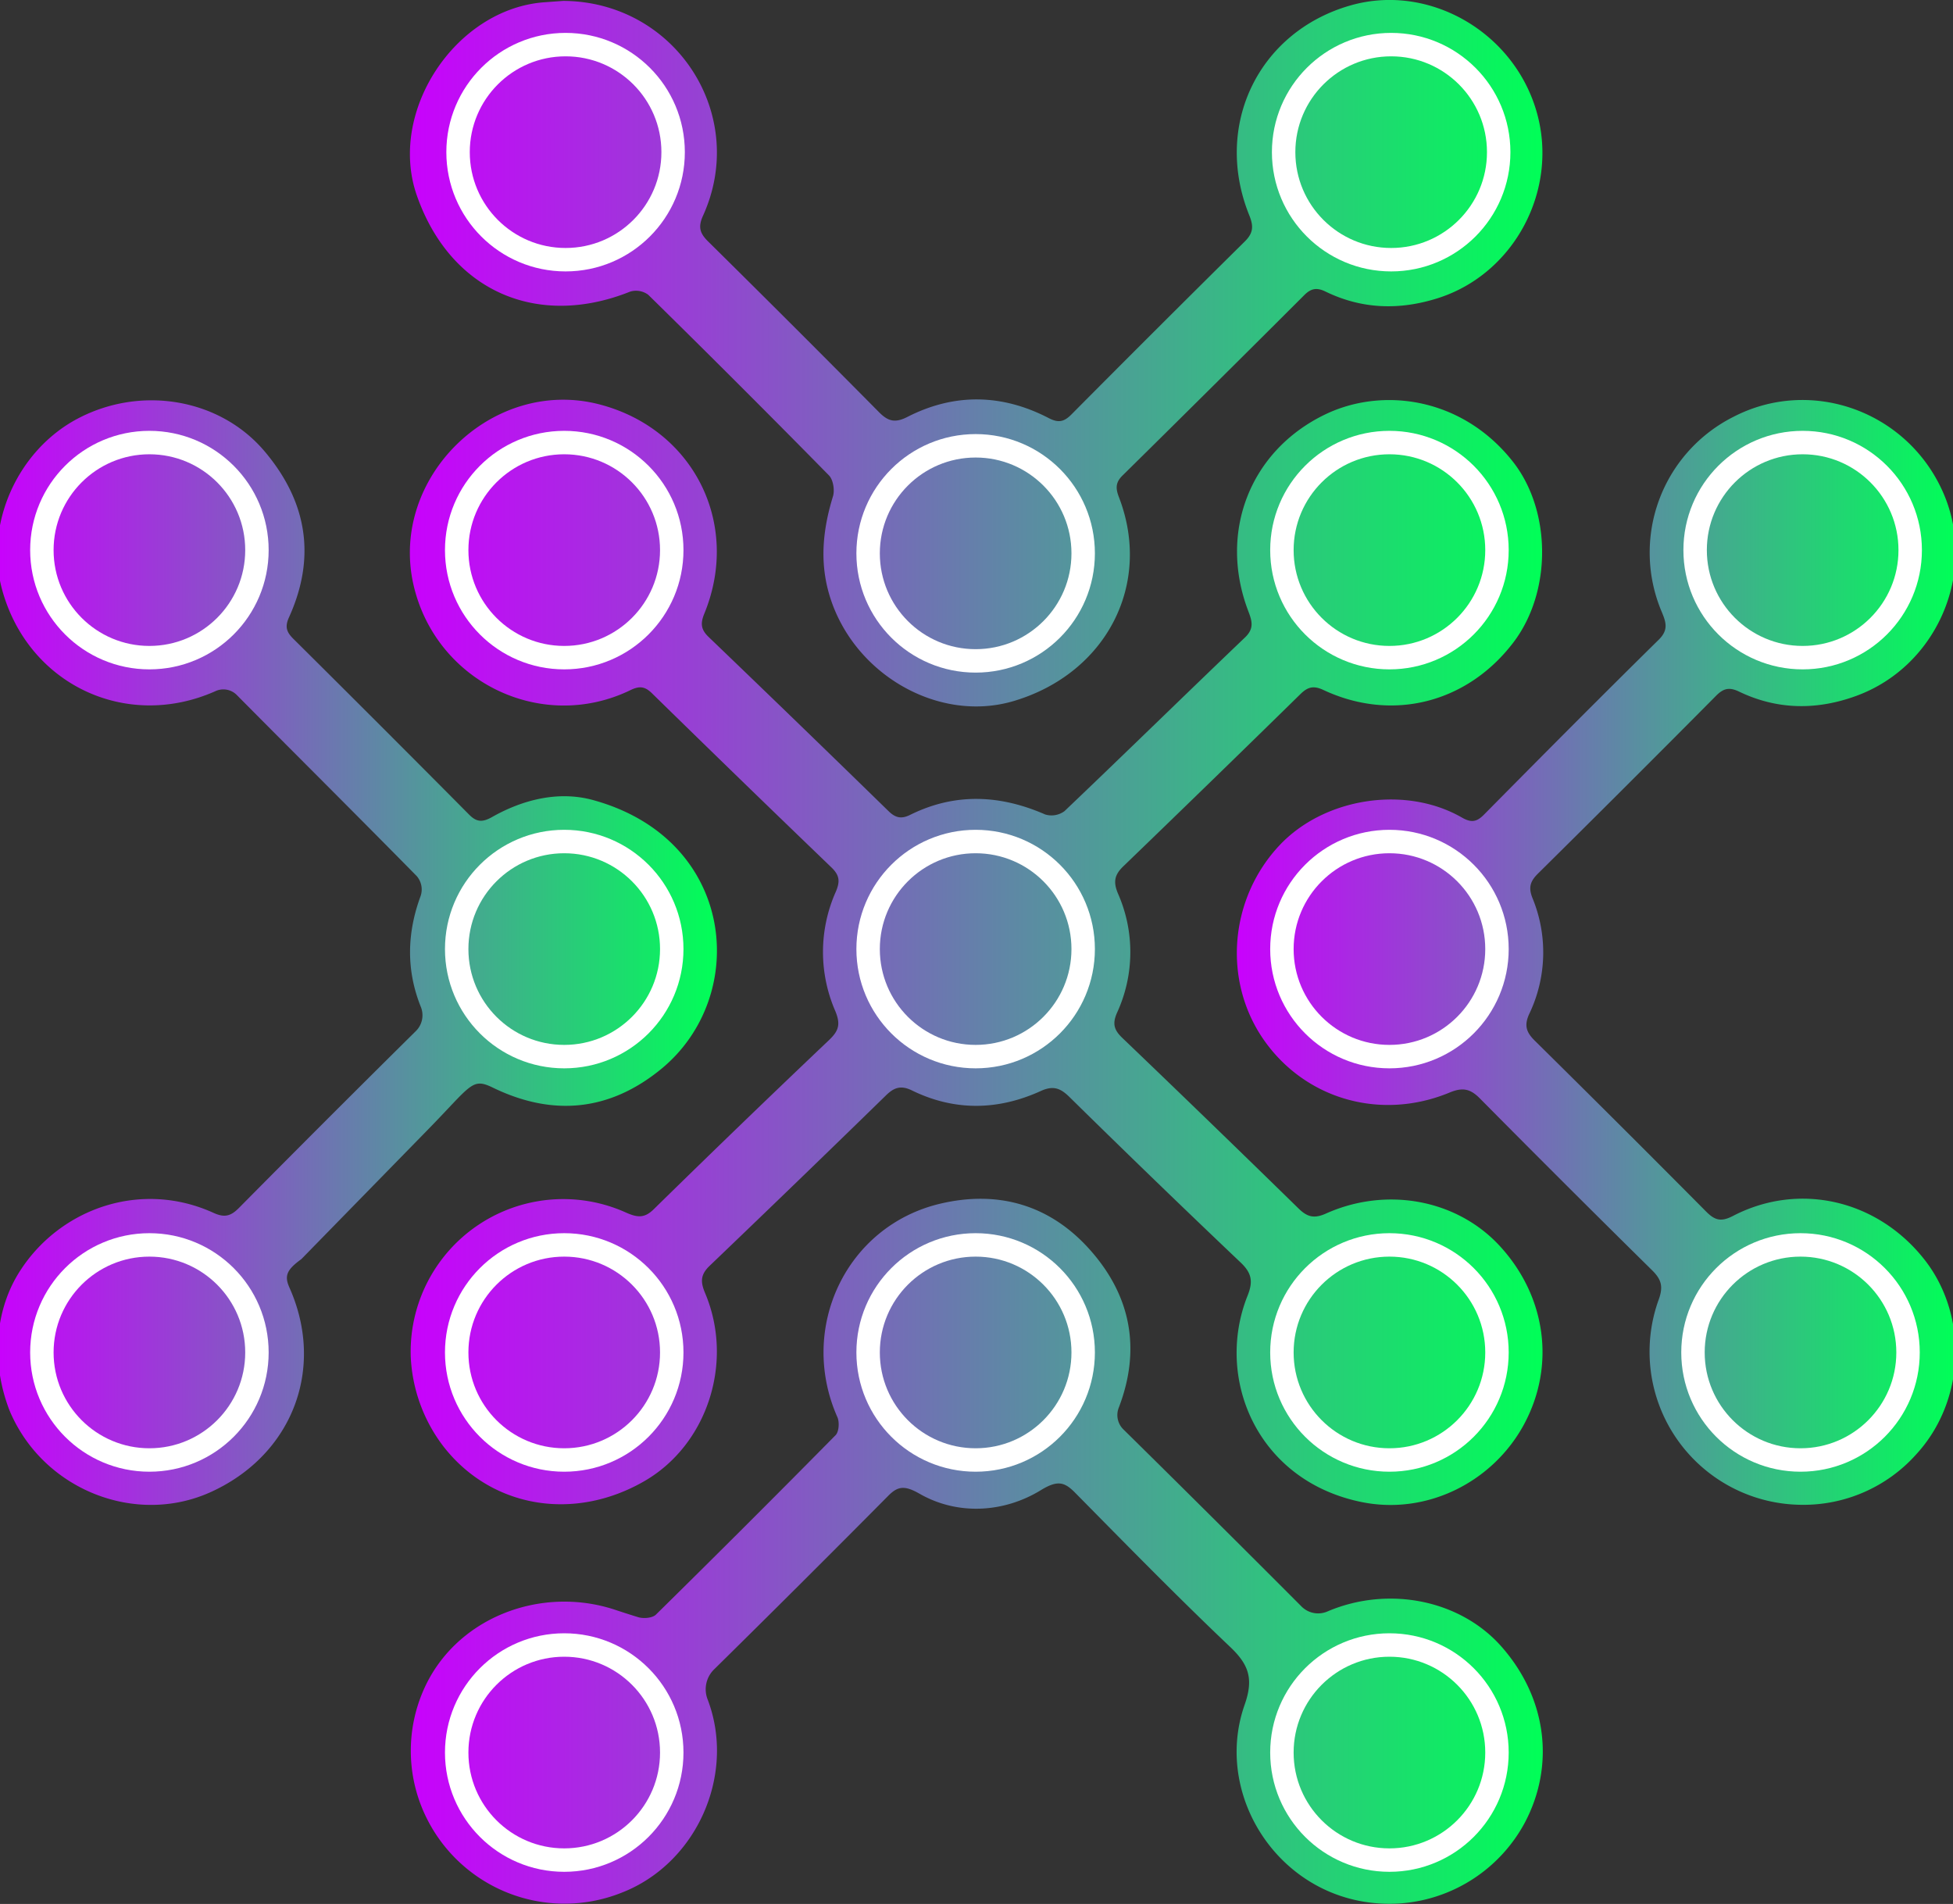<svg id="Layer_1" data-name="Layer 1" xmlns="http://www.w3.org/2000/svg" xmlns:xlink="http://www.w3.org/1999/xlink" viewBox="0 0 500 487.39"><rect x="0" y="0" width="500" height="487.39" fill="#333333" stroke="none"/><defs><style>.cls-1{fill:url(#Degradado_sin_nombre_2074);}.cls-2{fill:url(#Degradado_sin_nombre_2074-2);}.cls-3{fill:url(#Degradado_sin_nombre_2074-3);}.cls-4{fill:url(#Degradado_sin_nombre_2074-4);}.cls-5{fill:url(#Degradado_sin_nombre_2074-5);}.cls-6{fill:none;stroke:#fff;stroke-miterlimit:10;stroke-width:6px;}</style><linearGradient id="Degradado_sin_nombre_2074" x1="104.9" y1="243.79" x2="394.93" y2="243.79" gradientUnits="userSpaceOnUse"><stop offset="0" stop-color="#c901fd"/><stop offset="1" stop-color="#00ff57"/></linearGradient><linearGradient id="Degradado_sin_nombre_2074-2" x1="104.94" y1="90.4" x2="394.88" y2="90.4" xlink:href="#Degradado_sin_nombre_2074"/><linearGradient id="Degradado_sin_nombre_2074-3" x1="105.15" y1="397.13" x2="394.94" y2="397.13" xlink:href="#Degradado_sin_nombre_2074"/><linearGradient id="Degradado_sin_nombre_2074-4" x1="-0.67" y1="243.86" x2="183.59" y2="243.86" xlink:href="#Degradado_sin_nombre_2074"/><linearGradient id="Degradado_sin_nombre_2074-5" x1="316.66" y1="243.78" x2="500.67" y2="243.78" xlink:href="#Degradado_sin_nombre_2074"/></defs><path class="cls-1" d="M105.16,347.36a39.07,39.07,0,0,1,55.14-36.94c2.78,1.21,4.62,1.54,7.06-.86q22.24-21.81,44.84-43.27c2.47-2.35,3.11-4,1.62-7.54a37.88,37.88,0,0,1,.18-30.52c1.15-2.71.87-4.24-1.15-6.19q-23.11-22.22-46-44.63c-1.82-1.77-3.24-1.82-5.48-.73-22.74,11-49.77-2.11-55.49-26.89-6.33-27.48,20.15-53.32,47.47-46.3,24.17,6.21,36.46,30.59,26.93,53.68-1,2.48-.81,4,1.11,5.86q23.13,22.2,46.07,44.59c1.76,1.72,3.25,2.1,5.5,1,11.5-5.71,23-5.2,34.64-.12a5.6,5.6,0,0,0,4.93-.86c15.48-14.74,30.75-29.69,46.2-44.45,2.39-2.28,1.84-4.17.86-6.73-7.68-20.12.33-41,19.57-50.32,14.83-7.2,35.29-4.39,48.22,12.11,9.75,12.45,10,33.08.13,46.13-11.83,15.6-31.09,20.51-48.73,12.23-2.51-1.17-4-.75-5.85,1.07q-22.58,22.13-45.32,44.06c-2.29,2.2-2.65,4-1.39,7A37.09,37.09,0,0,1,286,259.2c-1.27,2.85-.81,4.45,1.37,6.53Q310,287.4,332.45,309.36c2.25,2.2,4,2.64,7,1.3,15.64-7,33.59-3.56,44.52,8.3,11.88,12.9,14.29,30.65,6.21,45.65-7.93,14.7-24.8,23.33-41.62,19.89C321.67,379,311,352.69,319.4,331.68c1.46-3.65,1.06-5.8-1.77-8.49q-22.11-21-43.84-42.38c-2.29-2.25-4.12-3-7.37-1.51-10.9,4.95-22,5.18-32.92-.15-2.81-1.38-4.58-.8-6.66,1.24Q204.37,302.31,181.71,324c-2.4,2.29-2.41,4.13-1.2,7,7.48,17.67.59,38.82-15.5,48.13-18.17,10.51-39.41,6.81-51.59-9A40.82,40.82,0,0,1,105.16,347.36Z"/><path class="cls-2" d="M144.19.23c28.76.13,47.55,29.13,35.79,55-1.31,2.88-.8,4.5,1.3,6.57q22,21.73,43.77,43.72c2.38,2.4,4.16,2.79,7.29,1.19,12-6.12,24.2-5.88,36.14.31,2.46,1.28,3.89,1,5.78-.88q22.11-22.26,44.43-44.33c2.18-2.15,2.28-3.89,1.16-6.66-9.3-23,2.29-47,25.82-53.74,19.93-5.73,41.55,6.45,47.62,26.83,6,20.09-5.49,41.86-25.18,48.09-9.87,3.12-19.45,2.83-28.77-1.7-2.28-1.11-3.76-.79-5.51,1q-23.15,23.13-46.45,46.1c-1.81,1.79-1.78,3.28-.92,5.53,8.58,22.22-3.12,45-26.71,52.13-20.13,6.12-43-7.8-48-29.31-1.79-7.76-.84-15.4,1.5-23,.49-1.57.07-4.26-1-5.36q-22.95-23.34-46.3-46.27a5.25,5.25,0,0,0-4.59-.81c-24,9.61-46.15-.28-54.64-24.59C99.19,28.5,116.7,2.11,139.52.57Z"/><path class="cls-3" d="M108.25,433.06c7.93-18.77,30-27.39,49.33-20.94,1.95.65,3.89,1.27,5.85,1.87,1.35.4,3.61.21,4.5-.67q23.16-22.79,46-45.94c.86-.87,1-3.3.49-4.53-10.18-22.82,2.19-49.08,26.37-54.74,14.78-3.46,28,.3,38.24,11.8,10.54,11.82,13.11,25.48,7.41,40.39a5.14,5.14,0,0,0,1.09,5.53q23,22.67,45.77,45.5a6,6,0,0,0,6.67,1.13c15.73-6.63,34-2.8,44.44,9.06,11.53,13.07,13.77,30.24,6,45a39.44,39.44,0,0,1-32,20.74c-28.93,1.85-48.35-26.38-39.77-50.84,2.34-6.65,1.11-10.26-3.69-14.82-13.54-12.85-26.6-26.21-39.72-39.5-2.69-2.73-4.47-3.26-8.75-.64-9.49,5.82-21.31,6.48-31,.95-3.85-2.21-5.6-2-8.05.47q-22.24,22.43-44.76,44.61a7.13,7.13,0,0,0-1.44,7.71c7.23,19.26-3,41.94-22.09,49.31A39.42,39.42,0,0,1,108,462.69,38.68,38.68,0,0,1,108.25,433.06Z"/><path class="cls-4" d="M2,359.87C-2.12,348.33-1.38,335.18,5.35,325,15.57,309.4,36,302,54.67,310.48c2.89,1.32,4.47.79,6.54-1.3q22.56-22.79,45.34-45.32a5.69,5.69,0,0,0,1.15-6.21c-3.73-9.38-3.52-18.81,0-28.32a5.24,5.24,0,0,0-1-5.05c-15.3-15.56-30.78-30.93-46.14-46.43a4.82,4.82,0,0,0-5.43-.91c-22.93,10.18-48-1.81-54.59-26C-4,134.31,4.39,115.35,19.87,107.17c16.3-8.6,36.44-5.12,47.83,8.32C78.59,128.35,81,142.53,74,158c-1.07,2.35-.71,3.7,1,5.43q22.59,22.42,45,45c1.94,2,3.42,2.17,6,.71,7.89-4.46,17-6.74,25.77-4.35,36.65,10,40.33,50.11,17.54,68.83-13.24,10.87-27.82,12.23-43.11,4.81-5.41-2.63-5.41-.74-16.68,10.77L77.15,322.32c-3.78,2.74-4.38,4.29-3.06,7.26,9.28,20.78.74,42.89-20.11,52.36-19.16,8.71-42.68-.45-51.34-20.4C2.41,361,2.19,360.44,2,359.87Z"/><path class="cls-5" d="M461.05,385.21a39.19,39.19,0,0,1-36.34-52.68c1.16-3.28.56-5.08-1.74-7.35q-22.19-21.87-44.1-44c-2.51-2.54-4.48-2.86-7.78-1.49C353.4,287,334,281.34,323.42,266c-10.4-15.11-8.65-36,4.16-49.62,11.44-12.16,32.18-15.42,46.67-7.11,2.49,1.43,3.85,1.12,5.72-.78,14.83-15,29.66-29.94,44.68-44.72,2.54-2.5,1.9-4.42.81-7.07a38.88,38.88,0,0,1,18.34-50c19.82-10.25,44.3-1.53,53.54,19.07,9.1,20.29-1.19,44.73-22.11,52.37-10.14,3.7-20.23,3.6-30-1.1-2.46-1.18-3.95-.86-5.82,1Q416.63,201,393.7,223.67c-2,2-2.41,3.58-1.36,6.23a36.46,36.46,0,0,1-.81,29.61c-1.39,3-.78,4.75,1.44,6.93q22,21.72,43.8,43.68c2.2,2.22,3.8,2.75,6.85,1.17,17.1-8.9,37.28-4.09,49.29,11.43,11,14.29,10.26,35.92-2.34,49.59A38.71,38.71,0,0,1,461.05,385.21Z"/><circle class="cls-6" cx="356.16" cy="38.95" r="27.53"/><circle class="cls-6" cx="144.8" cy="38.95" r="27.53"/><circle class="cls-6" cx="249.78" cy="141.65" r="27.53"/><circle class="cls-6" cx="38.25" cy="140.82" r="27.53"/><circle class="cls-6" cx="38.25" cy="346.21" r="27.53"/><circle class="cls-6" cx="144.45" cy="346.21" r="27.53"/><circle class="cls-6" cx="144.45" cy="448.63" r="27.53"/><circle class="cls-6" cx="249.78" cy="346.21" r="27.53"/><circle class="cls-6" cx="355.72" cy="448.63" r="27.53"/><circle class="cls-6" cx="355.72" cy="346.21" r="27.53"/><circle class="cls-6" cx="249.78" cy="242.95" r="27.53"/><circle class="cls-6" cx="355.72" cy="242.95" r="27.53"/><circle class="cls-6" cx="460.96" cy="346.21" r="27.53"/><circle class="cls-6" cx="355.72" cy="140.82" r="27.53"/><circle class="cls-6" cx="144.45" cy="140.82" r="27.53"/><circle class="cls-6" cx="461.51" cy="140.82" r="27.53"/><circle class="cls-6" cx="144.45" cy="242.95" r="27.53"/></svg>